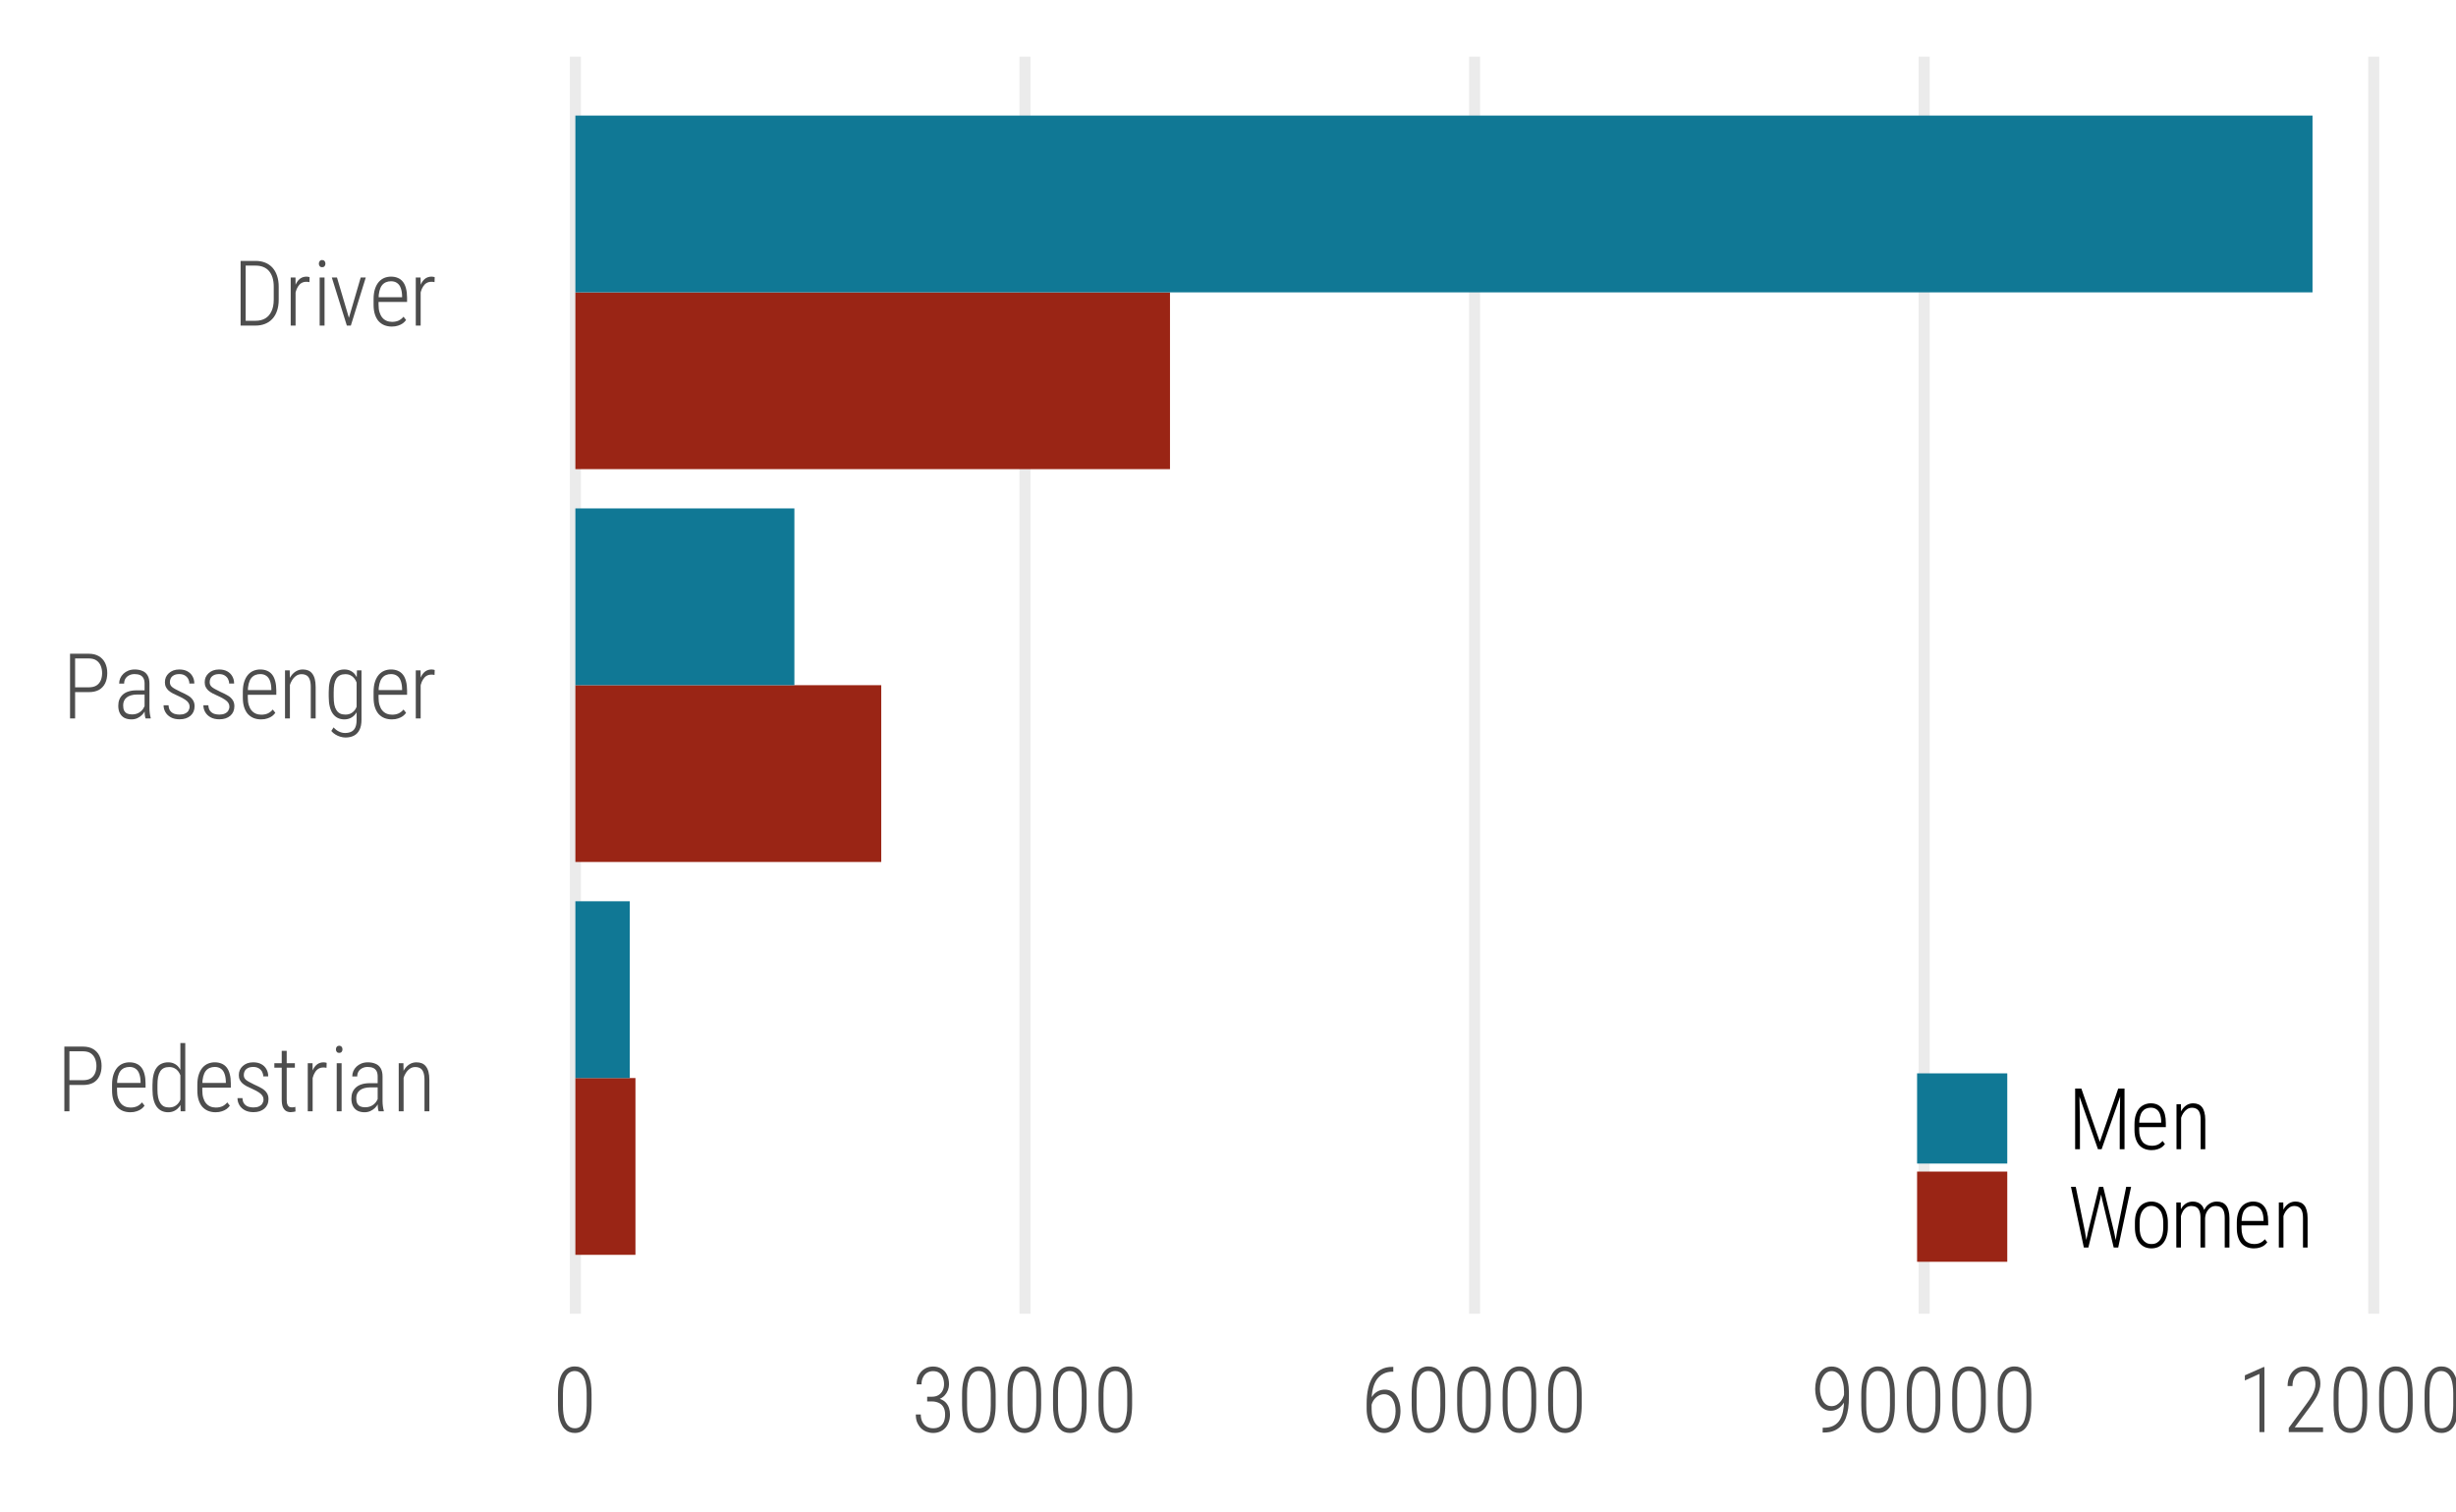 <?xml version="1.0" encoding="UTF-8"?>
<svg xmlns="http://www.w3.org/2000/svg" xmlns:xlink="http://www.w3.org/1999/xlink" width="432" height="266" viewBox="0 0 432 266">
<defs>
<g>
<g id="glyph-0-0">
<path d="M 5.266 -11.375 L 5.266 -10.953 L 1 -10.953 L 1 -11.375 Z M 1.172 -11.375 L 1.172 0 L 0.812 0 L 0.812 -11.375 Z M 5.469 -11.375 L 5.469 0 L 5.109 0 L 5.109 -11.375 Z M 5.266 -0.422 L 5.266 0 L 1 0 L 1 -0.422 Z M 5.266 -11.141 L 1.375 -0.234 L 0.984 -0.234 L 4.875 -11.141 Z M 4.875 -0.234 L 0.984 -11.141 L 1.375 -11.141 L 5.266 -0.234 Z M 4.875 -0.234 "/>
</g>
<g id="glyph-0-1">
<path d="M 4.656 -4.625 L 1.969 -4.625 L 1.969 -5.469 L 4.656 -5.469 C 5.219 -5.469 5.672 -5.578 6.016 -5.797 C 6.359 -6.023 6.609 -6.328 6.766 -6.703 C 6.922 -7.078 7 -7.5 7 -7.969 C 7 -8.426 6.922 -8.848 6.766 -9.234 C 6.609 -9.629 6.359 -9.945 6.016 -10.188 C 5.672 -10.426 5.219 -10.547 4.656 -10.547 L 2.25 -10.547 L 2.25 0 L 1.359 0 L 1.359 -11.375 L 4.656 -11.375 C 5.363 -11.375 5.957 -11.227 6.438 -10.938 C 6.914 -10.656 7.281 -10.258 7.531 -9.75 C 7.781 -9.238 7.906 -8.648 7.906 -7.984 C 7.906 -7.285 7.781 -6.68 7.531 -6.172 C 7.281 -5.672 6.914 -5.285 6.438 -5.016 C 5.957 -4.754 5.363 -4.625 4.656 -4.625 Z M 4.656 -4.625 "/>
</g>
<g id="glyph-0-2">
<path d="M 3.953 0.172 C 3.484 0.172 3.051 0.09 2.656 -0.062 C 2.27 -0.219 1.93 -0.453 1.641 -0.766 C 1.359 -1.086 1.141 -1.488 0.984 -1.969 C 0.828 -2.445 0.75 -3.016 0.75 -3.672 L 0.75 -4.641 C 0.75 -5.348 0.832 -5.953 1 -6.453 C 1.164 -6.953 1.391 -7.363 1.672 -7.688 C 1.961 -8.008 2.289 -8.242 2.656 -8.391 C 3.02 -8.535 3.406 -8.609 3.812 -8.609 C 4.27 -8.609 4.676 -8.531 5.031 -8.375 C 5.383 -8.227 5.68 -8 5.922 -7.688 C 6.16 -7.383 6.336 -7 6.453 -6.531 C 6.578 -6.07 6.641 -5.523 6.641 -4.891 L 6.641 -4.156 L 1.281 -4.156 L 1.281 -4.984 L 5.766 -4.984 L 5.766 -5.188 C 5.754 -5.738 5.676 -6.207 5.531 -6.594 C 5.395 -6.988 5.18 -7.285 4.891 -7.484 C 4.609 -7.691 4.25 -7.797 3.812 -7.797 C 3.488 -7.797 3.191 -7.738 2.922 -7.625 C 2.648 -7.508 2.414 -7.328 2.219 -7.078 C 2.031 -6.828 1.883 -6.5 1.781 -6.094 C 1.676 -5.695 1.625 -5.211 1.625 -4.641 L 1.625 -3.672 C 1.625 -3.16 1.68 -2.719 1.797 -2.344 C 1.91 -1.969 2.07 -1.656 2.281 -1.406 C 2.488 -1.156 2.738 -0.969 3.031 -0.844 C 3.32 -0.719 3.645 -0.656 4 -0.656 C 4.426 -0.656 4.805 -0.727 5.141 -0.875 C 5.473 -1.031 5.766 -1.258 6.016 -1.562 L 6.469 -0.984 C 6.32 -0.773 6.133 -0.582 5.906 -0.406 C 5.676 -0.238 5.398 -0.102 5.078 0 C 4.766 0.113 4.391 0.172 3.953 0.172 Z M 3.953 0.172 "/>
</g>
<g id="glyph-0-3">
<path d="M 5.766 -1.641 L 5.766 -12 L 6.625 -12 L 6.625 0 L 5.812 0 Z M 0.859 -3.828 L 0.859 -4.625 C 0.859 -5.332 0.922 -5.938 1.047 -6.438 C 1.172 -6.945 1.352 -7.359 1.594 -7.672 C 1.832 -7.992 2.125 -8.227 2.469 -8.375 C 2.812 -8.531 3.191 -8.609 3.609 -8.609 C 4.023 -8.609 4.383 -8.531 4.688 -8.375 C 5 -8.227 5.266 -8.016 5.484 -7.734 C 5.703 -7.453 5.879 -7.113 6.016 -6.719 C 6.148 -6.332 6.25 -5.898 6.312 -5.422 L 6.312 -2.906 C 6.258 -2.457 6.164 -2.047 6.031 -1.672 C 5.906 -1.297 5.727 -0.973 5.5 -0.703 C 5.281 -0.43 5.008 -0.219 4.688 -0.062 C 4.375 0.09 4.008 0.172 3.594 0.172 C 3.176 0.172 2.797 0.086 2.453 -0.078 C 2.117 -0.242 1.832 -0.488 1.594 -0.812 C 1.352 -1.145 1.172 -1.562 1.047 -2.062 C 0.922 -2.562 0.859 -3.148 0.859 -3.828 Z M 1.734 -4.625 L 1.734 -3.828 C 1.734 -3.285 1.773 -2.816 1.859 -2.422 C 1.941 -2.035 2.066 -1.711 2.234 -1.453 C 2.398 -1.191 2.609 -0.992 2.859 -0.859 C 3.117 -0.734 3.422 -0.672 3.766 -0.672 C 4.211 -0.672 4.582 -0.766 4.875 -0.953 C 5.176 -1.141 5.414 -1.383 5.594 -1.688 C 5.77 -1.988 5.898 -2.32 5.984 -2.688 L 5.984 -5.578 C 5.941 -5.828 5.867 -6.082 5.766 -6.344 C 5.66 -6.602 5.523 -6.844 5.359 -7.062 C 5.191 -7.281 4.977 -7.453 4.719 -7.578 C 4.457 -7.711 4.145 -7.781 3.781 -7.781 C 3.426 -7.781 3.117 -7.719 2.859 -7.594 C 2.598 -7.469 2.383 -7.273 2.219 -7.016 C 2.051 -6.754 1.926 -6.426 1.844 -6.031 C 1.77 -5.633 1.734 -5.164 1.734 -4.625 Z M 1.734 -4.625 "/>
</g>
<g id="glyph-0-4">
<path d="M 5.391 -2.078 C 5.391 -2.316 5.328 -2.531 5.203 -2.719 C 5.086 -2.914 4.891 -3.109 4.609 -3.297 C 4.336 -3.484 3.961 -3.688 3.484 -3.906 C 3.098 -4.07 2.754 -4.234 2.453 -4.391 C 2.148 -4.555 1.895 -4.727 1.688 -4.906 C 1.488 -5.094 1.332 -5.301 1.219 -5.531 C 1.102 -5.77 1.047 -6.047 1.047 -6.359 C 1.047 -6.68 1.102 -6.977 1.219 -7.25 C 1.344 -7.52 1.516 -7.754 1.734 -7.953 C 1.961 -8.16 2.227 -8.32 2.531 -8.438 C 2.844 -8.551 3.191 -8.609 3.578 -8.609 C 4.129 -8.609 4.598 -8.504 4.984 -8.297 C 5.379 -8.086 5.68 -7.797 5.891 -7.422 C 6.109 -7.055 6.219 -6.629 6.219 -6.141 L 5.344 -6.141 C 5.344 -6.43 5.273 -6.703 5.141 -6.953 C 5.004 -7.203 4.805 -7.406 4.547 -7.562 C 4.285 -7.719 3.961 -7.797 3.578 -7.797 C 3.191 -7.797 2.875 -7.727 2.625 -7.594 C 2.375 -7.457 2.191 -7.281 2.078 -7.062 C 1.973 -6.852 1.922 -6.629 1.922 -6.391 C 1.922 -6.223 1.945 -6.07 2 -5.938 C 2.051 -5.801 2.145 -5.672 2.281 -5.547 C 2.414 -5.43 2.602 -5.305 2.844 -5.172 C 3.082 -5.035 3.383 -4.879 3.75 -4.703 C 4.27 -4.473 4.719 -4.25 5.094 -4.031 C 5.469 -3.812 5.754 -3.551 5.953 -3.25 C 6.16 -2.957 6.266 -2.586 6.266 -2.141 C 6.266 -1.797 6.203 -1.477 6.078 -1.188 C 5.953 -0.906 5.773 -0.664 5.547 -0.469 C 5.316 -0.27 5.035 -0.113 4.703 0 C 4.379 0.102 4.02 0.156 3.625 0.156 C 3.02 0.156 2.508 0.039 2.094 -0.188 C 1.676 -0.414 1.359 -0.719 1.141 -1.094 C 0.922 -1.469 0.812 -1.875 0.812 -2.312 L 1.688 -2.312 C 1.707 -1.875 1.816 -1.535 2.016 -1.297 C 2.211 -1.055 2.457 -0.891 2.75 -0.797 C 3.039 -0.711 3.332 -0.672 3.625 -0.672 C 4.008 -0.672 4.332 -0.734 4.594 -0.859 C 4.863 -0.984 5.062 -1.148 5.188 -1.359 C 5.32 -1.578 5.391 -1.816 5.391 -2.078 Z M 5.391 -2.078 "/>
</g>
<g id="glyph-0-5">
<path d="M 3.906 -8.453 L 3.906 -7.672 L 0.297 -7.672 L 0.297 -8.453 Z M 1.594 -10.625 L 2.469 -10.625 L 2.469 -2.078 C 2.469 -1.68 2.508 -1.383 2.594 -1.188 C 2.676 -0.988 2.785 -0.852 2.922 -0.781 C 3.055 -0.719 3.207 -0.688 3.375 -0.688 C 3.488 -0.688 3.598 -0.691 3.703 -0.703 C 3.805 -0.723 3.898 -0.75 3.984 -0.781 L 4.016 0.031 C 3.922 0.062 3.797 0.086 3.641 0.109 C 3.484 0.141 3.32 0.156 3.156 0.156 C 2.863 0.156 2.598 0.086 2.359 -0.047 C 2.129 -0.191 1.941 -0.422 1.797 -0.734 C 1.66 -1.055 1.594 -1.5 1.594 -2.062 Z M 1.594 -10.625 "/>
</g>
<g id="glyph-0-6">
<path d="M 2.031 -7.062 L 2.031 0 L 1.172 0 L 1.172 -8.453 L 2.016 -8.453 Z M 4.5 -8.516 L 4.469 -7.641 C 4.383 -7.66 4.301 -7.676 4.219 -7.688 C 4.133 -7.695 4.039 -7.703 3.938 -7.703 C 3.602 -7.703 3.312 -7.629 3.062 -7.484 C 2.82 -7.336 2.617 -7.129 2.453 -6.859 C 2.285 -6.598 2.156 -6.297 2.062 -5.953 C 1.969 -5.609 1.914 -5.234 1.906 -4.828 L 1.594 -4.703 C 1.594 -5.242 1.641 -5.75 1.734 -6.219 C 1.828 -6.695 1.973 -7.113 2.172 -7.469 C 2.367 -7.832 2.613 -8.113 2.906 -8.312 C 3.207 -8.508 3.562 -8.609 3.969 -8.609 C 4.062 -8.609 4.16 -8.598 4.266 -8.578 C 4.367 -8.566 4.445 -8.547 4.5 -8.516 Z M 4.5 -8.516 "/>
</g>
<g id="glyph-0-7">
<path d="M 2.125 -8.453 L 2.125 0 L 1.266 0 L 1.266 -8.453 Z M 1.125 -10.891 C 1.125 -11.078 1.176 -11.227 1.281 -11.344 C 1.383 -11.469 1.523 -11.531 1.703 -11.531 C 1.879 -11.531 2.02 -11.469 2.125 -11.344 C 2.227 -11.227 2.281 -11.078 2.281 -10.891 C 2.281 -10.711 2.227 -10.562 2.125 -10.438 C 2.02 -10.32 1.879 -10.266 1.703 -10.266 C 1.523 -10.266 1.383 -10.32 1.281 -10.438 C 1.176 -10.562 1.125 -10.711 1.125 -10.891 Z M 1.125 -10.891 "/>
</g>
<g id="glyph-0-8">
<path d="M 5.469 -1.516 L 5.469 -6.125 C 5.469 -6.52 5.398 -6.836 5.266 -7.078 C 5.129 -7.328 4.93 -7.508 4.672 -7.625 C 4.41 -7.738 4.086 -7.797 3.703 -7.797 C 3.348 -7.797 3.031 -7.723 2.75 -7.578 C 2.469 -7.441 2.25 -7.242 2.094 -6.984 C 1.945 -6.734 1.875 -6.445 1.875 -6.125 L 1 -6.125 C 1 -6.457 1.062 -6.77 1.188 -7.062 C 1.32 -7.363 1.508 -7.629 1.75 -7.859 C 1.988 -8.086 2.273 -8.27 2.609 -8.406 C 2.953 -8.539 3.328 -8.609 3.734 -8.609 C 4.242 -8.609 4.691 -8.523 5.078 -8.359 C 5.473 -8.203 5.781 -7.938 6 -7.562 C 6.219 -7.195 6.328 -6.711 6.328 -6.109 L 6.328 -1.781 C 6.328 -1.488 6.348 -1.188 6.391 -0.875 C 6.43 -0.562 6.484 -0.305 6.547 -0.109 L 6.547 0 L 5.641 0 C 5.578 -0.188 5.531 -0.422 5.5 -0.703 C 5.477 -0.992 5.469 -1.266 5.469 -1.516 Z M 5.656 -4.938 L 5.672 -4.203 L 4.156 -4.203 C 3.758 -4.203 3.406 -4.156 3.094 -4.062 C 2.789 -3.977 2.535 -3.852 2.328 -3.688 C 2.117 -3.52 1.961 -3.32 1.859 -3.094 C 1.754 -2.863 1.703 -2.598 1.703 -2.297 C 1.703 -1.922 1.758 -1.613 1.875 -1.375 C 2 -1.145 2.176 -0.973 2.406 -0.859 C 2.645 -0.754 2.926 -0.703 3.25 -0.703 C 3.676 -0.703 4.051 -0.785 4.375 -0.953 C 4.695 -1.117 4.961 -1.344 5.172 -1.625 C 5.379 -1.914 5.516 -2.219 5.578 -2.531 L 5.812 -2 C 5.758 -1.77 5.66 -1.523 5.516 -1.266 C 5.379 -1.016 5.195 -0.781 4.969 -0.562 C 4.75 -0.352 4.484 -0.176 4.172 -0.031 C 3.867 0.102 3.531 0.172 3.156 0.172 C 2.688 0.172 2.273 0.082 1.922 -0.094 C 1.578 -0.281 1.312 -0.551 1.125 -0.906 C 0.938 -1.27 0.844 -1.711 0.844 -2.234 C 0.844 -2.629 0.906 -2.988 1.031 -3.312 C 1.164 -3.645 1.363 -3.93 1.625 -4.172 C 1.895 -4.422 2.227 -4.609 2.625 -4.734 C 3.031 -4.867 3.5 -4.938 4.031 -4.938 Z M 5.656 -4.938 "/>
</g>
<g id="glyph-0-9">
<path d="M 2.031 -6.656 L 2.031 0 L 1.172 0 L 1.172 -8.453 L 2 -8.453 Z M 1.844 -4.75 L 1.453 -4.984 C 1.473 -5.484 1.555 -5.953 1.703 -6.391 C 1.848 -6.828 2.047 -7.211 2.297 -7.547 C 2.547 -7.879 2.836 -8.141 3.172 -8.328 C 3.516 -8.516 3.891 -8.609 4.297 -8.609 C 4.648 -8.609 4.969 -8.551 5.25 -8.438 C 5.531 -8.32 5.766 -8.141 5.953 -7.891 C 6.148 -7.648 6.301 -7.332 6.406 -6.938 C 6.508 -6.551 6.562 -6.078 6.562 -5.516 L 6.562 0 L 5.703 0 L 5.703 -5.516 C 5.703 -6.098 5.633 -6.551 5.5 -6.875 C 5.375 -7.207 5.188 -7.441 4.938 -7.578 C 4.695 -7.711 4.41 -7.781 4.078 -7.781 C 3.711 -7.781 3.395 -7.68 3.125 -7.484 C 2.852 -7.297 2.617 -7.047 2.422 -6.734 C 2.234 -6.43 2.086 -6.102 1.984 -5.75 C 1.891 -5.406 1.844 -5.07 1.844 -4.75 Z M 1.844 -4.75 "/>
</g>
<g id="glyph-0-10">
<path d="M 5.828 -8.453 L 6.625 -8.453 L 6.625 0.219 C 6.625 0.945 6.508 1.539 6.281 2 C 6.051 2.469 5.723 2.812 5.297 3.031 C 4.879 3.25 4.379 3.359 3.797 3.359 C 3.516 3.359 3.219 3.312 2.906 3.219 C 2.602 3.133 2.312 3.004 2.031 2.828 C 1.75 2.66 1.508 2.453 1.312 2.203 L 1.719 1.578 C 2.008 1.91 2.328 2.156 2.672 2.312 C 3.016 2.477 3.367 2.562 3.734 2.562 C 4.172 2.562 4.539 2.484 4.844 2.328 C 5.145 2.18 5.375 1.938 5.531 1.594 C 5.688 1.25 5.766 0.801 5.766 0.25 L 5.766 -6.594 Z M 0.859 -3.828 L 0.859 -4.625 C 0.859 -5.332 0.922 -5.938 1.047 -6.438 C 1.172 -6.945 1.352 -7.359 1.594 -7.672 C 1.832 -7.992 2.117 -8.227 2.453 -8.375 C 2.797 -8.531 3.18 -8.609 3.609 -8.609 C 4.023 -8.609 4.383 -8.531 4.688 -8.375 C 5 -8.227 5.266 -8.016 5.484 -7.734 C 5.703 -7.453 5.879 -7.113 6.016 -6.719 C 6.148 -6.332 6.25 -5.898 6.312 -5.422 L 6.312 -2.906 C 6.258 -2.457 6.164 -2.047 6.031 -1.672 C 5.906 -1.297 5.727 -0.973 5.5 -0.703 C 5.281 -0.43 5.008 -0.219 4.688 -0.062 C 4.375 0.09 4.008 0.172 3.594 0.172 C 3.176 0.172 2.797 0.086 2.453 -0.078 C 2.117 -0.242 1.832 -0.488 1.594 -0.812 C 1.352 -1.145 1.172 -1.562 1.047 -2.062 C 0.922 -2.562 0.859 -3.148 0.859 -3.828 Z M 1.734 -4.625 L 1.734 -3.828 C 1.734 -3.285 1.77 -2.816 1.844 -2.422 C 1.926 -2.035 2.051 -1.711 2.219 -1.453 C 2.383 -1.191 2.598 -0.992 2.859 -0.859 C 3.117 -0.734 3.426 -0.672 3.781 -0.672 C 4.219 -0.672 4.582 -0.766 4.875 -0.953 C 5.176 -1.141 5.414 -1.383 5.594 -1.688 C 5.77 -1.988 5.898 -2.32 5.984 -2.688 L 5.984 -5.578 C 5.93 -5.828 5.852 -6.082 5.75 -6.344 C 5.656 -6.602 5.52 -6.844 5.344 -7.062 C 5.176 -7.281 4.961 -7.453 4.703 -7.578 C 4.453 -7.711 4.145 -7.781 3.781 -7.781 C 3.426 -7.781 3.117 -7.719 2.859 -7.594 C 2.609 -7.469 2.395 -7.273 2.219 -7.016 C 2.051 -6.754 1.926 -6.426 1.844 -6.031 C 1.77 -5.633 1.734 -5.164 1.734 -4.625 Z M 1.734 -4.625 "/>
</g>
<g id="glyph-0-11">
<path d="M 3.969 0 L 1.828 0 L 1.844 -0.844 L 3.969 -0.844 C 4.645 -0.844 5.223 -0.984 5.703 -1.266 C 6.18 -1.555 6.547 -1.977 6.797 -2.531 C 7.055 -3.082 7.188 -3.754 7.188 -4.547 L 7.188 -6.859 C 7.188 -7.461 7.113 -7.992 6.969 -8.453 C 6.82 -8.91 6.613 -9.297 6.344 -9.609 C 6.07 -9.922 5.738 -10.156 5.344 -10.312 C 4.957 -10.469 4.52 -10.547 4.031 -10.547 L 1.797 -10.547 L 1.797 -11.375 L 4.031 -11.375 C 4.633 -11.375 5.18 -11.273 5.672 -11.078 C 6.172 -10.879 6.598 -10.586 6.953 -10.203 C 7.305 -9.816 7.578 -9.344 7.766 -8.781 C 7.961 -8.219 8.062 -7.57 8.062 -6.844 L 8.062 -4.547 C 8.062 -3.816 7.961 -3.164 7.766 -2.594 C 7.578 -2.031 7.301 -1.555 6.938 -1.172 C 6.582 -0.785 6.148 -0.492 5.641 -0.297 C 5.141 -0.098 4.582 0 3.969 0 Z M 2.25 -11.375 L 2.25 0 L 1.359 0 L 1.359 -11.375 Z M 2.25 -11.375 "/>
</g>
<g id="glyph-0-12">
<path d="M 3.281 -0.922 L 5.484 -8.453 L 6.375 -8.453 L 3.75 0 L 3.125 0 Z M 1.312 -8.453 L 3.547 -0.906 L 3.672 0 L 3.047 0 L 0.406 -8.453 Z M 1.312 -8.453 "/>
</g>
<g id="glyph-0-13">
<path d="M 6.844 -6.672 L 6.844 -4.766 C 6.844 -3.922 6.773 -3.188 6.641 -2.562 C 6.516 -1.945 6.32 -1.438 6.062 -1.031 C 5.812 -0.633 5.504 -0.336 5.141 -0.141 C 4.773 0.055 4.363 0.156 3.906 0.156 C 3.539 0.156 3.203 0.094 2.891 -0.031 C 2.586 -0.156 2.312 -0.348 2.062 -0.609 C 1.82 -0.867 1.617 -1.191 1.453 -1.578 C 1.285 -1.973 1.156 -2.43 1.062 -2.953 C 0.977 -3.484 0.938 -4.086 0.938 -4.766 L 0.938 -6.672 C 0.938 -7.516 1.004 -8.238 1.141 -8.844 C 1.273 -9.457 1.469 -9.961 1.719 -10.359 C 1.977 -10.754 2.289 -11.051 2.656 -11.25 C 3.02 -11.445 3.43 -11.547 3.891 -11.547 C 4.266 -11.547 4.602 -11.484 4.906 -11.359 C 5.219 -11.234 5.492 -11.039 5.734 -10.781 C 5.973 -10.531 6.176 -10.211 6.344 -9.828 C 6.508 -9.441 6.633 -8.988 6.719 -8.469 C 6.801 -7.945 6.844 -7.348 6.844 -6.672 Z M 5.984 -4.641 L 5.984 -6.797 C 5.984 -7.305 5.953 -7.77 5.891 -8.188 C 5.836 -8.613 5.754 -8.984 5.641 -9.297 C 5.535 -9.609 5.395 -9.867 5.219 -10.078 C 5.051 -10.297 4.859 -10.457 4.641 -10.562 C 4.422 -10.676 4.172 -10.734 3.891 -10.734 C 3.547 -10.734 3.242 -10.648 2.984 -10.484 C 2.723 -10.316 2.504 -10.066 2.328 -9.734 C 2.16 -9.398 2.031 -8.988 1.938 -8.5 C 1.852 -8.008 1.812 -7.441 1.812 -6.797 L 1.812 -4.641 C 1.812 -4.129 1.836 -3.664 1.891 -3.25 C 1.953 -2.832 2.035 -2.461 2.141 -2.141 C 2.254 -1.816 2.395 -1.547 2.562 -1.328 C 2.738 -1.109 2.938 -0.941 3.156 -0.828 C 3.375 -0.723 3.625 -0.672 3.906 -0.672 C 4.25 -0.672 4.551 -0.754 4.812 -0.922 C 5.07 -1.098 5.285 -1.352 5.453 -1.688 C 5.629 -2.031 5.758 -2.445 5.844 -2.938 C 5.938 -3.438 5.984 -4.004 5.984 -4.641 Z M 5.984 -4.641 "/>
</g>
<g id="glyph-0-14">
<path d="M 2.797 -6.219 L 3.609 -6.219 C 4.086 -6.219 4.484 -6.316 4.797 -6.516 C 5.117 -6.711 5.359 -6.977 5.516 -7.312 C 5.68 -7.645 5.766 -8.016 5.766 -8.422 C 5.766 -8.867 5.691 -9.266 5.547 -9.609 C 5.41 -9.961 5.203 -10.234 4.922 -10.422 C 4.641 -10.617 4.273 -10.719 3.828 -10.719 C 3.441 -10.719 3.094 -10.625 2.781 -10.438 C 2.477 -10.25 2.238 -9.977 2.062 -9.625 C 1.883 -9.281 1.797 -8.867 1.797 -8.391 L 0.938 -8.391 C 0.938 -9.004 1.062 -9.547 1.312 -10.016 C 1.562 -10.492 1.906 -10.863 2.344 -11.125 C 2.781 -11.395 3.273 -11.531 3.828 -11.531 C 4.391 -11.531 4.879 -11.406 5.297 -11.156 C 5.723 -10.914 6.051 -10.562 6.281 -10.094 C 6.52 -9.625 6.641 -9.055 6.641 -8.391 C 6.641 -8.047 6.578 -7.707 6.453 -7.375 C 6.328 -7.051 6.145 -6.754 5.906 -6.484 C 5.664 -6.211 5.359 -5.992 4.984 -5.828 C 4.617 -5.66 4.195 -5.578 3.719 -5.578 L 2.797 -5.578 Z M 2.797 -5.391 L 2.797 -6.031 L 3.719 -6.031 C 4.27 -6.031 4.742 -5.953 5.141 -5.797 C 5.535 -5.648 5.852 -5.441 6.094 -5.172 C 6.344 -4.898 6.523 -4.586 6.641 -4.234 C 6.754 -3.879 6.812 -3.504 6.812 -3.109 C 6.812 -2.586 6.734 -2.125 6.578 -1.719 C 6.43 -1.312 6.223 -0.969 5.953 -0.688 C 5.691 -0.414 5.379 -0.207 5.016 -0.062 C 4.66 0.082 4.273 0.156 3.859 0.156 C 3.461 0.156 3.082 0.086 2.719 -0.047 C 2.352 -0.18 2.023 -0.383 1.734 -0.656 C 1.453 -0.938 1.223 -1.273 1.047 -1.672 C 0.879 -2.078 0.797 -2.551 0.797 -3.094 L 1.672 -3.094 C 1.672 -2.613 1.758 -2.191 1.938 -1.828 C 2.125 -1.461 2.379 -1.176 2.703 -0.969 C 3.035 -0.77 3.422 -0.672 3.859 -0.672 C 4.297 -0.672 4.672 -0.758 4.984 -0.938 C 5.297 -1.125 5.535 -1.395 5.703 -1.75 C 5.867 -2.113 5.953 -2.555 5.953 -3.078 C 5.953 -3.617 5.852 -4.055 5.656 -4.391 C 5.457 -4.734 5.18 -4.984 4.828 -5.141 C 4.473 -5.305 4.066 -5.391 3.609 -5.391 Z M 2.797 -5.391 "/>
</g>
<g id="glyph-0-15">
<path d="M 5.594 -11.469 L 5.703 -11.469 L 5.703 -10.625 L 5.594 -10.625 C 4.977 -10.625 4.438 -10.504 3.969 -10.266 C 3.508 -10.035 3.125 -9.703 2.812 -9.266 C 2.508 -8.828 2.281 -8.297 2.125 -7.672 C 1.969 -7.055 1.891 -6.363 1.891 -5.594 L 1.891 -4.016 C 1.891 -3.492 1.945 -3.023 2.062 -2.609 C 2.176 -2.203 2.336 -1.848 2.547 -1.547 C 2.754 -1.254 2.988 -1.035 3.25 -0.891 C 3.52 -0.742 3.805 -0.672 4.109 -0.672 C 4.422 -0.672 4.695 -0.75 4.938 -0.906 C 5.188 -1.062 5.395 -1.273 5.562 -1.547 C 5.738 -1.828 5.875 -2.148 5.969 -2.516 C 6.062 -2.891 6.109 -3.285 6.109 -3.703 C 6.109 -4.098 6.066 -4.473 5.984 -4.828 C 5.898 -5.18 5.773 -5.492 5.609 -5.766 C 5.441 -6.047 5.227 -6.266 4.969 -6.422 C 4.719 -6.578 4.422 -6.656 4.078 -6.656 C 3.691 -6.656 3.328 -6.547 2.984 -6.328 C 2.641 -6.109 2.363 -5.816 2.156 -5.453 C 1.945 -5.086 1.832 -4.691 1.812 -4.266 L 1.328 -4.281 C 1.367 -4.781 1.469 -5.223 1.625 -5.609 C 1.789 -6.004 2 -6.336 2.25 -6.609 C 2.508 -6.891 2.805 -7.102 3.141 -7.25 C 3.473 -7.395 3.832 -7.469 4.219 -7.469 C 4.676 -7.469 5.078 -7.367 5.422 -7.172 C 5.766 -6.973 6.051 -6.695 6.281 -6.344 C 6.508 -6 6.68 -5.602 6.797 -5.156 C 6.91 -4.707 6.969 -4.234 6.969 -3.734 C 6.969 -3.191 6.898 -2.68 6.766 -2.203 C 6.641 -1.734 6.453 -1.32 6.203 -0.969 C 5.961 -0.613 5.664 -0.336 5.312 -0.141 C 4.957 0.055 4.555 0.156 4.109 0.156 C 3.617 0.156 3.18 0.043 2.797 -0.172 C 2.422 -0.398 2.098 -0.707 1.828 -1.094 C 1.566 -1.477 1.363 -1.922 1.219 -2.422 C 1.082 -2.93 1.016 -3.469 1.016 -4.031 L 1.016 -5.031 C 1.016 -5.988 1.102 -6.863 1.281 -7.656 C 1.457 -8.445 1.727 -9.125 2.094 -9.688 C 2.469 -10.258 2.941 -10.695 3.516 -11 C 4.098 -11.312 4.789 -11.469 5.594 -11.469 Z M 5.594 -11.469 "/>
</g>
<g id="glyph-0-16">
<path d="M 2.156 -0.766 L 2.312 -0.766 C 3 -0.766 3.57 -0.879 4.031 -1.109 C 4.5 -1.348 4.867 -1.68 5.141 -2.109 C 5.41 -2.547 5.602 -3.051 5.719 -3.625 C 5.844 -4.207 5.906 -4.832 5.906 -5.5 L 5.906 -7.094 C 5.906 -7.688 5.848 -8.207 5.734 -8.656 C 5.629 -9.113 5.477 -9.492 5.281 -9.797 C 5.094 -10.098 4.863 -10.328 4.594 -10.484 C 4.332 -10.641 4.047 -10.719 3.734 -10.719 C 3.41 -10.719 3.117 -10.633 2.859 -10.469 C 2.609 -10.301 2.395 -10.07 2.219 -9.781 C 2.039 -9.488 1.906 -9.156 1.812 -8.781 C 1.719 -8.406 1.672 -8.008 1.672 -7.594 C 1.672 -7.207 1.711 -6.832 1.797 -6.469 C 1.891 -6.102 2.02 -5.773 2.188 -5.484 C 2.352 -5.203 2.562 -4.977 2.812 -4.812 C 3.062 -4.645 3.352 -4.562 3.688 -4.562 C 4.039 -4.562 4.359 -4.645 4.641 -4.812 C 4.922 -4.977 5.164 -5.195 5.375 -5.469 C 5.582 -5.75 5.738 -6.047 5.844 -6.359 C 5.957 -6.68 6.02 -7 6.031 -7.312 L 6.469 -7.312 C 6.469 -6.844 6.395 -6.391 6.25 -5.953 C 6.102 -5.523 5.895 -5.145 5.625 -4.812 C 5.363 -4.477 5.055 -4.219 4.703 -4.031 C 4.359 -3.844 3.977 -3.75 3.562 -3.75 C 3.113 -3.75 2.719 -3.852 2.375 -4.062 C 2.031 -4.27 1.742 -4.551 1.516 -4.906 C 1.285 -5.27 1.113 -5.68 1 -6.141 C 0.883 -6.598 0.828 -7.07 0.828 -7.562 C 0.828 -8.102 0.891 -8.613 1.016 -9.094 C 1.148 -9.57 1.336 -9.992 1.578 -10.359 C 1.828 -10.723 2.129 -11.008 2.484 -11.219 C 2.848 -11.426 3.258 -11.531 3.719 -11.531 C 4.238 -11.531 4.691 -11.414 5.078 -11.188 C 5.461 -10.969 5.781 -10.656 6.031 -10.25 C 6.281 -9.844 6.461 -9.363 6.578 -8.812 C 6.703 -8.258 6.766 -7.656 6.766 -7 L 6.766 -6.109 C 6.766 -5.441 6.723 -4.797 6.641 -4.172 C 6.555 -3.555 6.414 -2.988 6.219 -2.469 C 6.02 -1.957 5.75 -1.508 5.406 -1.125 C 5.07 -0.738 4.648 -0.441 4.141 -0.234 C 3.629 -0.023 3.02 0.078 2.312 0.078 L 2.141 0.078 Z M 2.156 -0.766 "/>
</g>
<g id="glyph-0-17">
<path d="M 4.766 -11.438 L 4.766 0 L 3.891 0 L 3.891 -10.234 L 1.328 -9.078 L 1.328 -9.984 L 4.609 -11.438 Z M 4.766 -11.438 "/>
</g>
<g id="glyph-0-18">
<path d="M 7.078 -0.828 L 7.078 0 L 1.047 0 L 1.047 -0.734 L 4.172 -4.969 C 4.555 -5.488 4.863 -5.945 5.094 -6.344 C 5.32 -6.75 5.484 -7.113 5.578 -7.438 C 5.68 -7.77 5.734 -8.094 5.734 -8.406 C 5.734 -8.852 5.66 -9.25 5.516 -9.594 C 5.367 -9.945 5.148 -10.223 4.859 -10.422 C 4.578 -10.617 4.227 -10.719 3.812 -10.719 C 3.375 -10.719 3 -10.602 2.688 -10.375 C 2.375 -10.156 2.129 -9.848 1.953 -9.453 C 1.785 -9.055 1.703 -8.602 1.703 -8.094 L 0.844 -8.094 C 0.844 -8.727 0.957 -9.301 1.188 -9.812 C 1.426 -10.332 1.766 -10.75 2.203 -11.062 C 2.648 -11.375 3.188 -11.531 3.812 -11.531 C 4.383 -11.531 4.879 -11.41 5.297 -11.172 C 5.723 -10.93 6.047 -10.582 6.266 -10.125 C 6.492 -9.664 6.609 -9.117 6.609 -8.484 C 6.609 -8.148 6.555 -7.805 6.453 -7.453 C 6.359 -7.109 6.223 -6.758 6.047 -6.406 C 5.867 -6.062 5.664 -5.723 5.438 -5.391 C 5.219 -5.055 4.988 -4.723 4.75 -4.391 L 2.094 -0.828 Z M 7.078 -0.828 "/>
</g>
<g id="glyph-1-0">
<path d="M 4.922 -10.672 L 4.922 -10.266 L 0.938 -10.266 L 0.938 -10.672 Z M 1.094 -10.672 L 1.094 0 L 0.766 0 L 0.766 -10.672 Z M 5.125 -10.672 L 5.125 0 L 4.781 0 L 4.781 -10.672 Z M 4.922 -0.391 L 4.922 0 L 0.938 0 L 0.938 -0.391 Z M 4.922 -10.438 L 1.281 -0.219 L 0.922 -0.219 L 4.578 -10.438 Z M 4.578 -0.219 L 0.922 -10.438 L 1.281 -10.438 L 4.922 -0.219 Z M 4.578 -0.219 "/>
</g>
<g id="glyph-1-1">
<path d="M 1.531 -10.672 L 2.359 -10.672 L 5.609 -1.297 L 8.844 -10.672 L 9.672 -10.672 L 5.922 0 L 5.281 0 Z M 1.266 -10.672 L 2 -10.672 L 2.109 -4.641 L 2.109 0 L 1.266 0 Z M 9.203 -10.672 L 9.953 -10.672 L 9.953 0 L 9.109 0 L 9.109 -4.641 Z M 9.203 -10.672 "/>
</g>
<g id="glyph-1-2">
<path d="M 3.703 0.156 C 3.266 0.156 2.859 0.082 2.484 -0.062 C 2.117 -0.207 1.801 -0.426 1.531 -0.719 C 1.27 -1.02 1.066 -1.395 0.922 -1.844 C 0.773 -2.289 0.703 -2.82 0.703 -3.438 L 0.703 -4.344 C 0.703 -5.008 0.781 -5.578 0.938 -6.047 C 1.094 -6.516 1.301 -6.898 1.562 -7.203 C 1.832 -7.504 2.141 -7.723 2.484 -7.859 C 2.828 -8.004 3.188 -8.078 3.562 -8.078 C 4 -8.078 4.379 -8.004 4.703 -7.859 C 5.035 -7.711 5.312 -7.492 5.531 -7.203 C 5.758 -6.922 5.93 -6.562 6.047 -6.125 C 6.16 -5.688 6.219 -5.172 6.219 -4.578 L 6.219 -3.891 L 1.188 -3.891 L 1.188 -4.672 L 5.406 -4.672 L 5.406 -4.859 C 5.395 -5.379 5.32 -5.82 5.188 -6.188 C 5.051 -6.551 4.848 -6.828 4.578 -7.016 C 4.316 -7.211 3.977 -7.312 3.562 -7.312 C 3.27 -7.312 2.992 -7.254 2.734 -7.141 C 2.484 -7.035 2.266 -6.863 2.078 -6.625 C 1.898 -6.395 1.766 -6.094 1.672 -5.719 C 1.578 -5.344 1.531 -4.883 1.531 -4.344 L 1.531 -3.438 C 1.531 -2.957 1.582 -2.539 1.688 -2.188 C 1.789 -1.832 1.938 -1.535 2.125 -1.297 C 2.32 -1.066 2.555 -0.895 2.828 -0.781 C 3.109 -0.664 3.414 -0.609 3.75 -0.609 C 4.145 -0.609 4.5 -0.676 4.812 -0.812 C 5.125 -0.957 5.398 -1.172 5.641 -1.453 L 6.062 -0.922 C 5.926 -0.723 5.75 -0.539 5.531 -0.375 C 5.32 -0.219 5.066 -0.094 4.766 0 C 4.461 0.102 4.109 0.156 3.703 0.156 Z M 3.703 0.156 "/>
</g>
<g id="glyph-1-3">
<path d="M 1.906 -6.234 L 1.906 0 L 1.094 0 L 1.094 -7.922 L 1.875 -7.922 Z M 1.719 -4.453 L 1.359 -4.672 C 1.379 -5.141 1.457 -5.578 1.594 -5.984 C 1.727 -6.391 1.91 -6.75 2.141 -7.062 C 2.379 -7.383 2.656 -7.633 2.969 -7.812 C 3.289 -7.988 3.645 -8.078 4.031 -8.078 C 4.363 -8.078 4.66 -8.02 4.922 -7.906 C 5.18 -7.801 5.398 -7.633 5.578 -7.406 C 5.766 -7.176 5.906 -6.875 6 -6.5 C 6.102 -6.133 6.156 -5.691 6.156 -5.172 L 6.156 0 L 5.344 0 L 5.344 -5.172 C 5.344 -5.711 5.281 -6.133 5.156 -6.438 C 5.031 -6.75 4.852 -6.969 4.625 -7.094 C 4.406 -7.227 4.133 -7.297 3.812 -7.297 C 3.477 -7.297 3.18 -7.203 2.922 -7.016 C 2.672 -6.836 2.453 -6.602 2.266 -6.312 C 2.086 -6.031 1.953 -5.723 1.859 -5.391 C 1.773 -5.066 1.727 -4.754 1.719 -4.453 Z M 1.719 -4.453 "/>
</g>
<g id="glyph-1-4">
<path d="M 3.547 -2.828 L 5.469 -10.672 L 6.125 -10.672 L 5.625 -8.328 L 3.594 0 L 2.953 0 Z M 1.375 -10.672 L 2.969 -2.906 L 3.453 0 L 2.797 0 L 0.531 -10.672 Z M 8.672 -2.922 L 10.25 -10.672 L 11.109 -10.672 L 8.844 0 L 8.188 0 Z M 6.203 -10.672 L 8.094 -2.828 L 8.672 0 L 8.047 0 L 6.047 -8.328 L 5.547 -10.672 Z M 6.203 -10.672 "/>
</g>
<g id="glyph-1-5">
<path d="M 0.781 -3.547 L 0.781 -4.375 C 0.781 -4.977 0.848 -5.508 0.984 -5.969 C 1.129 -6.426 1.328 -6.812 1.578 -7.125 C 1.836 -7.438 2.145 -7.672 2.5 -7.828 C 2.863 -7.992 3.254 -8.078 3.672 -8.078 C 4.109 -8.078 4.504 -7.992 4.859 -7.828 C 5.211 -7.672 5.516 -7.438 5.766 -7.125 C 6.023 -6.812 6.223 -6.426 6.359 -5.969 C 6.504 -5.508 6.578 -4.977 6.578 -4.375 L 6.578 -3.547 C 6.578 -2.953 6.504 -2.426 6.359 -1.969 C 6.223 -1.508 6.023 -1.117 5.766 -0.797 C 5.516 -0.484 5.211 -0.242 4.859 -0.078 C 4.504 0.074 4.113 0.156 3.688 0.156 C 3.258 0.156 2.867 0.074 2.516 -0.078 C 2.16 -0.242 1.852 -0.484 1.594 -0.797 C 1.332 -1.117 1.129 -1.508 0.984 -1.969 C 0.848 -2.426 0.781 -2.953 0.781 -3.547 Z M 1.609 -4.375 L 1.609 -3.547 C 1.609 -3.098 1.648 -2.691 1.734 -2.328 C 1.828 -1.961 1.961 -1.656 2.141 -1.406 C 2.316 -1.156 2.535 -0.957 2.797 -0.812 C 3.055 -0.676 3.352 -0.609 3.688 -0.609 C 4.039 -0.609 4.348 -0.676 4.609 -0.812 C 4.867 -0.957 5.082 -1.156 5.25 -1.406 C 5.426 -1.656 5.555 -1.961 5.641 -2.328 C 5.723 -2.691 5.766 -3.098 5.766 -3.547 L 5.766 -4.375 C 5.766 -4.82 5.719 -5.223 5.625 -5.578 C 5.539 -5.941 5.406 -6.25 5.219 -6.5 C 5.031 -6.758 4.805 -6.957 4.547 -7.094 C 4.297 -7.238 4.004 -7.312 3.672 -7.312 C 3.348 -7.312 3.055 -7.238 2.797 -7.094 C 2.547 -6.957 2.328 -6.758 2.141 -6.5 C 1.961 -6.25 1.828 -5.941 1.734 -5.578 C 1.648 -5.223 1.609 -4.82 1.609 -4.375 Z M 1.609 -4.375 "/>
</g>
<g id="glyph-1-6">
<path d="M 1.875 -6.297 L 1.875 0 L 1.062 0 L 1.062 -7.922 L 1.844 -7.922 Z M 1.719 -4.453 L 1.328 -4.672 C 1.359 -5.141 1.43 -5.578 1.547 -5.984 C 1.672 -6.391 1.844 -6.75 2.062 -7.062 C 2.289 -7.383 2.566 -7.633 2.891 -7.812 C 3.211 -7.988 3.578 -8.078 3.984 -8.078 C 4.305 -8.078 4.598 -8.02 4.859 -7.906 C 5.117 -7.801 5.344 -7.641 5.531 -7.422 C 5.727 -7.203 5.875 -6.914 5.969 -6.562 C 6.07 -6.207 6.125 -5.781 6.125 -5.281 L 6.125 0 L 5.312 0 L 5.312 -5.25 C 5.312 -5.77 5.242 -6.176 5.109 -6.469 C 4.984 -6.77 4.801 -6.984 4.562 -7.109 C 4.32 -7.234 4.047 -7.297 3.734 -7.297 C 3.359 -7.297 3.047 -7.203 2.797 -7.016 C 2.547 -6.836 2.344 -6.602 2.188 -6.312 C 2.031 -6.031 1.914 -5.723 1.844 -5.391 C 1.77 -5.066 1.727 -4.754 1.719 -4.453 Z M 6.125 -5.141 L 5.578 -5.109 C 5.598 -5.492 5.672 -5.863 5.797 -6.219 C 5.922 -6.57 6.094 -6.891 6.312 -7.172 C 6.539 -7.453 6.812 -7.672 7.125 -7.828 C 7.445 -7.992 7.805 -8.078 8.203 -8.078 C 8.555 -8.078 8.867 -8.02 9.141 -7.906 C 9.41 -7.789 9.641 -7.613 9.828 -7.375 C 10.016 -7.145 10.156 -6.848 10.25 -6.484 C 10.352 -6.117 10.406 -5.68 10.406 -5.172 L 10.406 0 L 9.578 0 L 9.578 -5.172 C 9.578 -5.734 9.508 -6.164 9.375 -6.469 C 9.25 -6.77 9.066 -6.984 8.828 -7.109 C 8.586 -7.234 8.312 -7.297 8 -7.297 C 7.688 -7.297 7.414 -7.227 7.188 -7.094 C 6.957 -6.957 6.766 -6.781 6.609 -6.562 C 6.453 -6.352 6.332 -6.125 6.25 -5.875 C 6.176 -5.625 6.133 -5.379 6.125 -5.141 Z M 6.125 -5.141 "/>
</g>
</g>
<clipPath id="clip-0">
<path clip-rule="nonzero" d="M 100 9.961 L 103 9.961 L 103 231.07 L 100 231.07 Z M 100 9.961 "/>
</clipPath>
<clipPath id="clip-1">
<path clip-rule="nonzero" d="M 179 9.961 L 182 9.961 L 182 231.07 L 179 231.07 Z M 179 9.961 "/>
</clipPath>
<clipPath id="clip-2">
<path clip-rule="nonzero" d="M 258 9.961 L 261 9.961 L 261 231.07 L 258 231.07 Z M 258 9.961 "/>
</clipPath>
<clipPath id="clip-3">
<path clip-rule="nonzero" d="M 337 9.961 L 340 9.961 L 340 231.07 L 337 231.07 Z M 337 9.961 "/>
</clipPath>
<clipPath id="clip-4">
<path clip-rule="nonzero" d="M 416 9.961 L 419 9.961 L 419 231.07 L 416 231.07 Z M 416 9.961 "/>
</clipPath>
</defs>
<rect x="-43.2" y="-26.6" width="518.4" height="319.2" fill="rgb(100%, 100%, 100%)" fill-opacity="1"/>
<g clip-path="url(#clip-0)">
<path fill="none" stroke-width="1.94" stroke-linecap="butt" stroke-linejoin="round" stroke="rgb(92.157%, 92.157%, 92.157%)" stroke-opacity="1" stroke-miterlimit="10" d="M 101.207 231.07 L 101.207 9.961 "/>
</g>
<g clip-path="url(#clip-1)">
<path fill="none" stroke-width="1.94" stroke-linecap="butt" stroke-linejoin="round" stroke="rgb(92.157%, 92.157%, 92.157%)" stroke-opacity="1" stroke-miterlimit="10" d="M 180.289 231.07 L 180.289 9.961 "/>
</g>
<g clip-path="url(#clip-2)">
<path fill="none" stroke-width="1.94" stroke-linecap="butt" stroke-linejoin="round" stroke="rgb(92.157%, 92.157%, 92.157%)" stroke-opacity="1" stroke-miterlimit="10" d="M 259.371 231.07 L 259.371 9.961 "/>
</g>
<g clip-path="url(#clip-3)">
<path fill="none" stroke-width="1.94" stroke-linecap="butt" stroke-linejoin="round" stroke="rgb(92.157%, 92.157%, 92.157%)" stroke-opacity="1" stroke-miterlimit="10" d="M 338.453 231.07 L 338.453 9.961 "/>
</g>
<g clip-path="url(#clip-4)">
<path fill="none" stroke-width="1.94" stroke-linecap="butt" stroke-linejoin="round" stroke="rgb(92.157%, 92.157%, 92.157%)" stroke-opacity="1" stroke-miterlimit="10" d="M 417.535 231.07 L 417.535 9.961 "/>
</g>
<path fill-rule="nonzero" fill="rgb(60.392%, 14.51%, 8.235%)" fill-opacity="1" d="M 101.207 220.707 L 111.773 220.707 L 111.773 189.613 L 101.207 189.613 Z M 101.207 220.707 "/>
<path fill-rule="nonzero" fill="rgb(6.275%, 47.059%, 58.431%)" fill-opacity="1" d="M 101.207 189.613 L 110.777 189.613 L 110.777 158.52 L 101.207 158.52 Z M 101.207 189.613 "/>
<path fill-rule="nonzero" fill="rgb(60.392%, 14.51%, 8.235%)" fill-opacity="1" d="M 101.207 151.609 L 155.008 151.609 L 155.008 120.516 L 101.207 120.516 Z M 101.207 151.609 "/>
<path fill-rule="nonzero" fill="rgb(6.275%, 47.059%, 58.431%)" fill-opacity="1" d="M 101.207 120.516 L 139.73 120.516 L 139.73 89.422 L 101.207 89.422 Z M 101.207 120.516 "/>
<path fill-rule="nonzero" fill="rgb(60.392%, 14.51%, 8.235%)" fill-opacity="1" d="M 101.207 82.516 L 205.797 82.516 L 205.797 51.422 L 101.207 51.422 Z M 101.207 82.516 "/>
<path fill-rule="nonzero" fill="rgb(6.275%, 47.059%, 58.431%)" fill-opacity="1" d="M 101.207 51.422 L 406.762 51.422 L 406.762 20.328 L 101.207 20.328 Z M 101.207 51.422 "/>
<g fill="rgb(30.196%, 30.196%, 30.196%)" fill-opacity="1">
<use xlink:href="#glyph-0-1" x="9.961" y="195.457"/>
<use xlink:href="#glyph-0-2" x="18.961" y="195.457"/>
<use xlink:href="#glyph-0-3" x="25.961" y="195.457"/>
<use xlink:href="#glyph-0-2" x="33.961" y="195.457"/>
<use xlink:href="#glyph-0-4" x="40.961" y="195.457"/>
<use xlink:href="#glyph-0-5" x="47.961" y="195.457"/>
<use xlink:href="#glyph-0-6" x="52.961" y="195.457"/>
<use xlink:href="#glyph-0-7" x="57.961" y="195.457"/>
<use xlink:href="#glyph-0-8" x="60.961" y="195.457"/>
<use xlink:href="#glyph-0-9" x="68.961" y="195.457"/>
</g>
<g fill="rgb(30.196%, 30.196%, 30.196%)" fill-opacity="1">
<use xlink:href="#glyph-0-1" x="10.961" y="126.359"/>
<use xlink:href="#glyph-0-8" x="19.961" y="126.359"/>
<use xlink:href="#glyph-0-4" x="27.961" y="126.359"/>
<use xlink:href="#glyph-0-4" x="34.961" y="126.359"/>
<use xlink:href="#glyph-0-2" x="41.961" y="126.359"/>
<use xlink:href="#glyph-0-9" x="48.961" y="126.359"/>
<use xlink:href="#glyph-0-10" x="56.961" y="126.359"/>
<use xlink:href="#glyph-0-2" x="64.961" y="126.359"/>
<use xlink:href="#glyph-0-6" x="71.961" y="126.359"/>
</g>
<g fill="rgb(30.196%, 30.196%, 30.196%)" fill-opacity="1">
<use xlink:href="#glyph-0-11" x="40.961" y="57.266"/>
<use xlink:href="#glyph-0-6" x="49.961" y="57.266"/>
<use xlink:href="#glyph-0-7" x="54.961" y="57.266"/>
<use xlink:href="#glyph-0-12" x="57.961" y="57.266"/>
<use xlink:href="#glyph-0-2" x="64.961" y="57.266"/>
<use xlink:href="#glyph-0-6" x="71.961" y="57.266"/>
</g>
<g fill="rgb(30.196%, 30.196%, 30.196%)" fill-opacity="1">
<use xlink:href="#glyph-0-13" x="97.207" y="251.883"/>
</g>
<g fill="rgb(30.196%, 30.196%, 30.196%)" fill-opacity="1">
<use xlink:href="#glyph-0-14" x="160.289" y="251.883"/>
<use xlink:href="#glyph-0-13" x="168.289" y="251.883"/>
<use xlink:href="#glyph-0-13" x="176.289" y="251.883"/>
<use xlink:href="#glyph-0-13" x="184.289" y="251.883"/>
<use xlink:href="#glyph-0-13" x="192.289" y="251.883"/>
</g>
<g fill="rgb(30.196%, 30.196%, 30.196%)" fill-opacity="1">
<use xlink:href="#glyph-0-15" x="239.371" y="251.883"/>
<use xlink:href="#glyph-0-13" x="247.371" y="251.883"/>
<use xlink:href="#glyph-0-13" x="255.371" y="251.883"/>
<use xlink:href="#glyph-0-13" x="263.371" y="251.883"/>
<use xlink:href="#glyph-0-13" x="271.371" y="251.883"/>
</g>
<g fill="rgb(30.196%, 30.196%, 30.196%)" fill-opacity="1">
<use xlink:href="#glyph-0-16" x="318.453" y="251.883"/>
<use xlink:href="#glyph-0-13" x="326.453" y="251.883"/>
<use xlink:href="#glyph-0-13" x="334.453" y="251.883"/>
<use xlink:href="#glyph-0-13" x="342.453" y="251.883"/>
<use xlink:href="#glyph-0-13" x="350.453" y="251.883"/>
</g>
<g fill="rgb(30.196%, 30.196%, 30.196%)" fill-opacity="1">
<use xlink:href="#glyph-0-17" x="393.535" y="251.883"/>
<use xlink:href="#glyph-0-18" x="401.535" y="251.883"/>
<use xlink:href="#glyph-0-13" x="409.535" y="251.883"/>
<use xlink:href="#glyph-0-13" x="417.535" y="251.883"/>
<use xlink:href="#glyph-0-13" x="425.535" y="251.883"/>
<use xlink:href="#glyph-0-13" x="433.535" y="251.883"/>
</g>
<path fill-rule="nonzero" fill="rgb(6.275%, 47.059%, 58.431%)" fill-opacity="1" d="M 337.207 204.652 L 353.07 204.652 L 353.07 188.789 L 337.207 188.789 Z M 337.207 204.652 "/>
<path fill-rule="nonzero" fill="rgb(60.392%, 14.51%, 8.235%)" fill-opacity="1" d="M 337.207 221.93 L 353.07 221.93 L 353.07 206.066 L 337.207 206.066 Z M 337.207 221.93 "/>
<g fill="rgb(0%, 0%, 0%)" fill-opacity="1">
<use xlink:href="#glyph-1-1" x="363.742" y="202.135"/>
<use xlink:href="#glyph-1-2" x="374.742" y="202.135"/>
<use xlink:href="#glyph-1-3" x="381.742" y="202.135"/>
</g>
<g fill="rgb(0%, 0%, 0%)" fill-opacity="1">
<use xlink:href="#glyph-1-4" x="363.742" y="219.416"/>
<use xlink:href="#glyph-1-5" x="374.742" y="219.416"/>
<use xlink:href="#glyph-1-6" x="381.742" y="219.416"/>
<use xlink:href="#glyph-1-2" x="392.742" y="219.416"/>
<use xlink:href="#glyph-1-3" x="399.742" y="219.416"/>
</g>
</svg>
